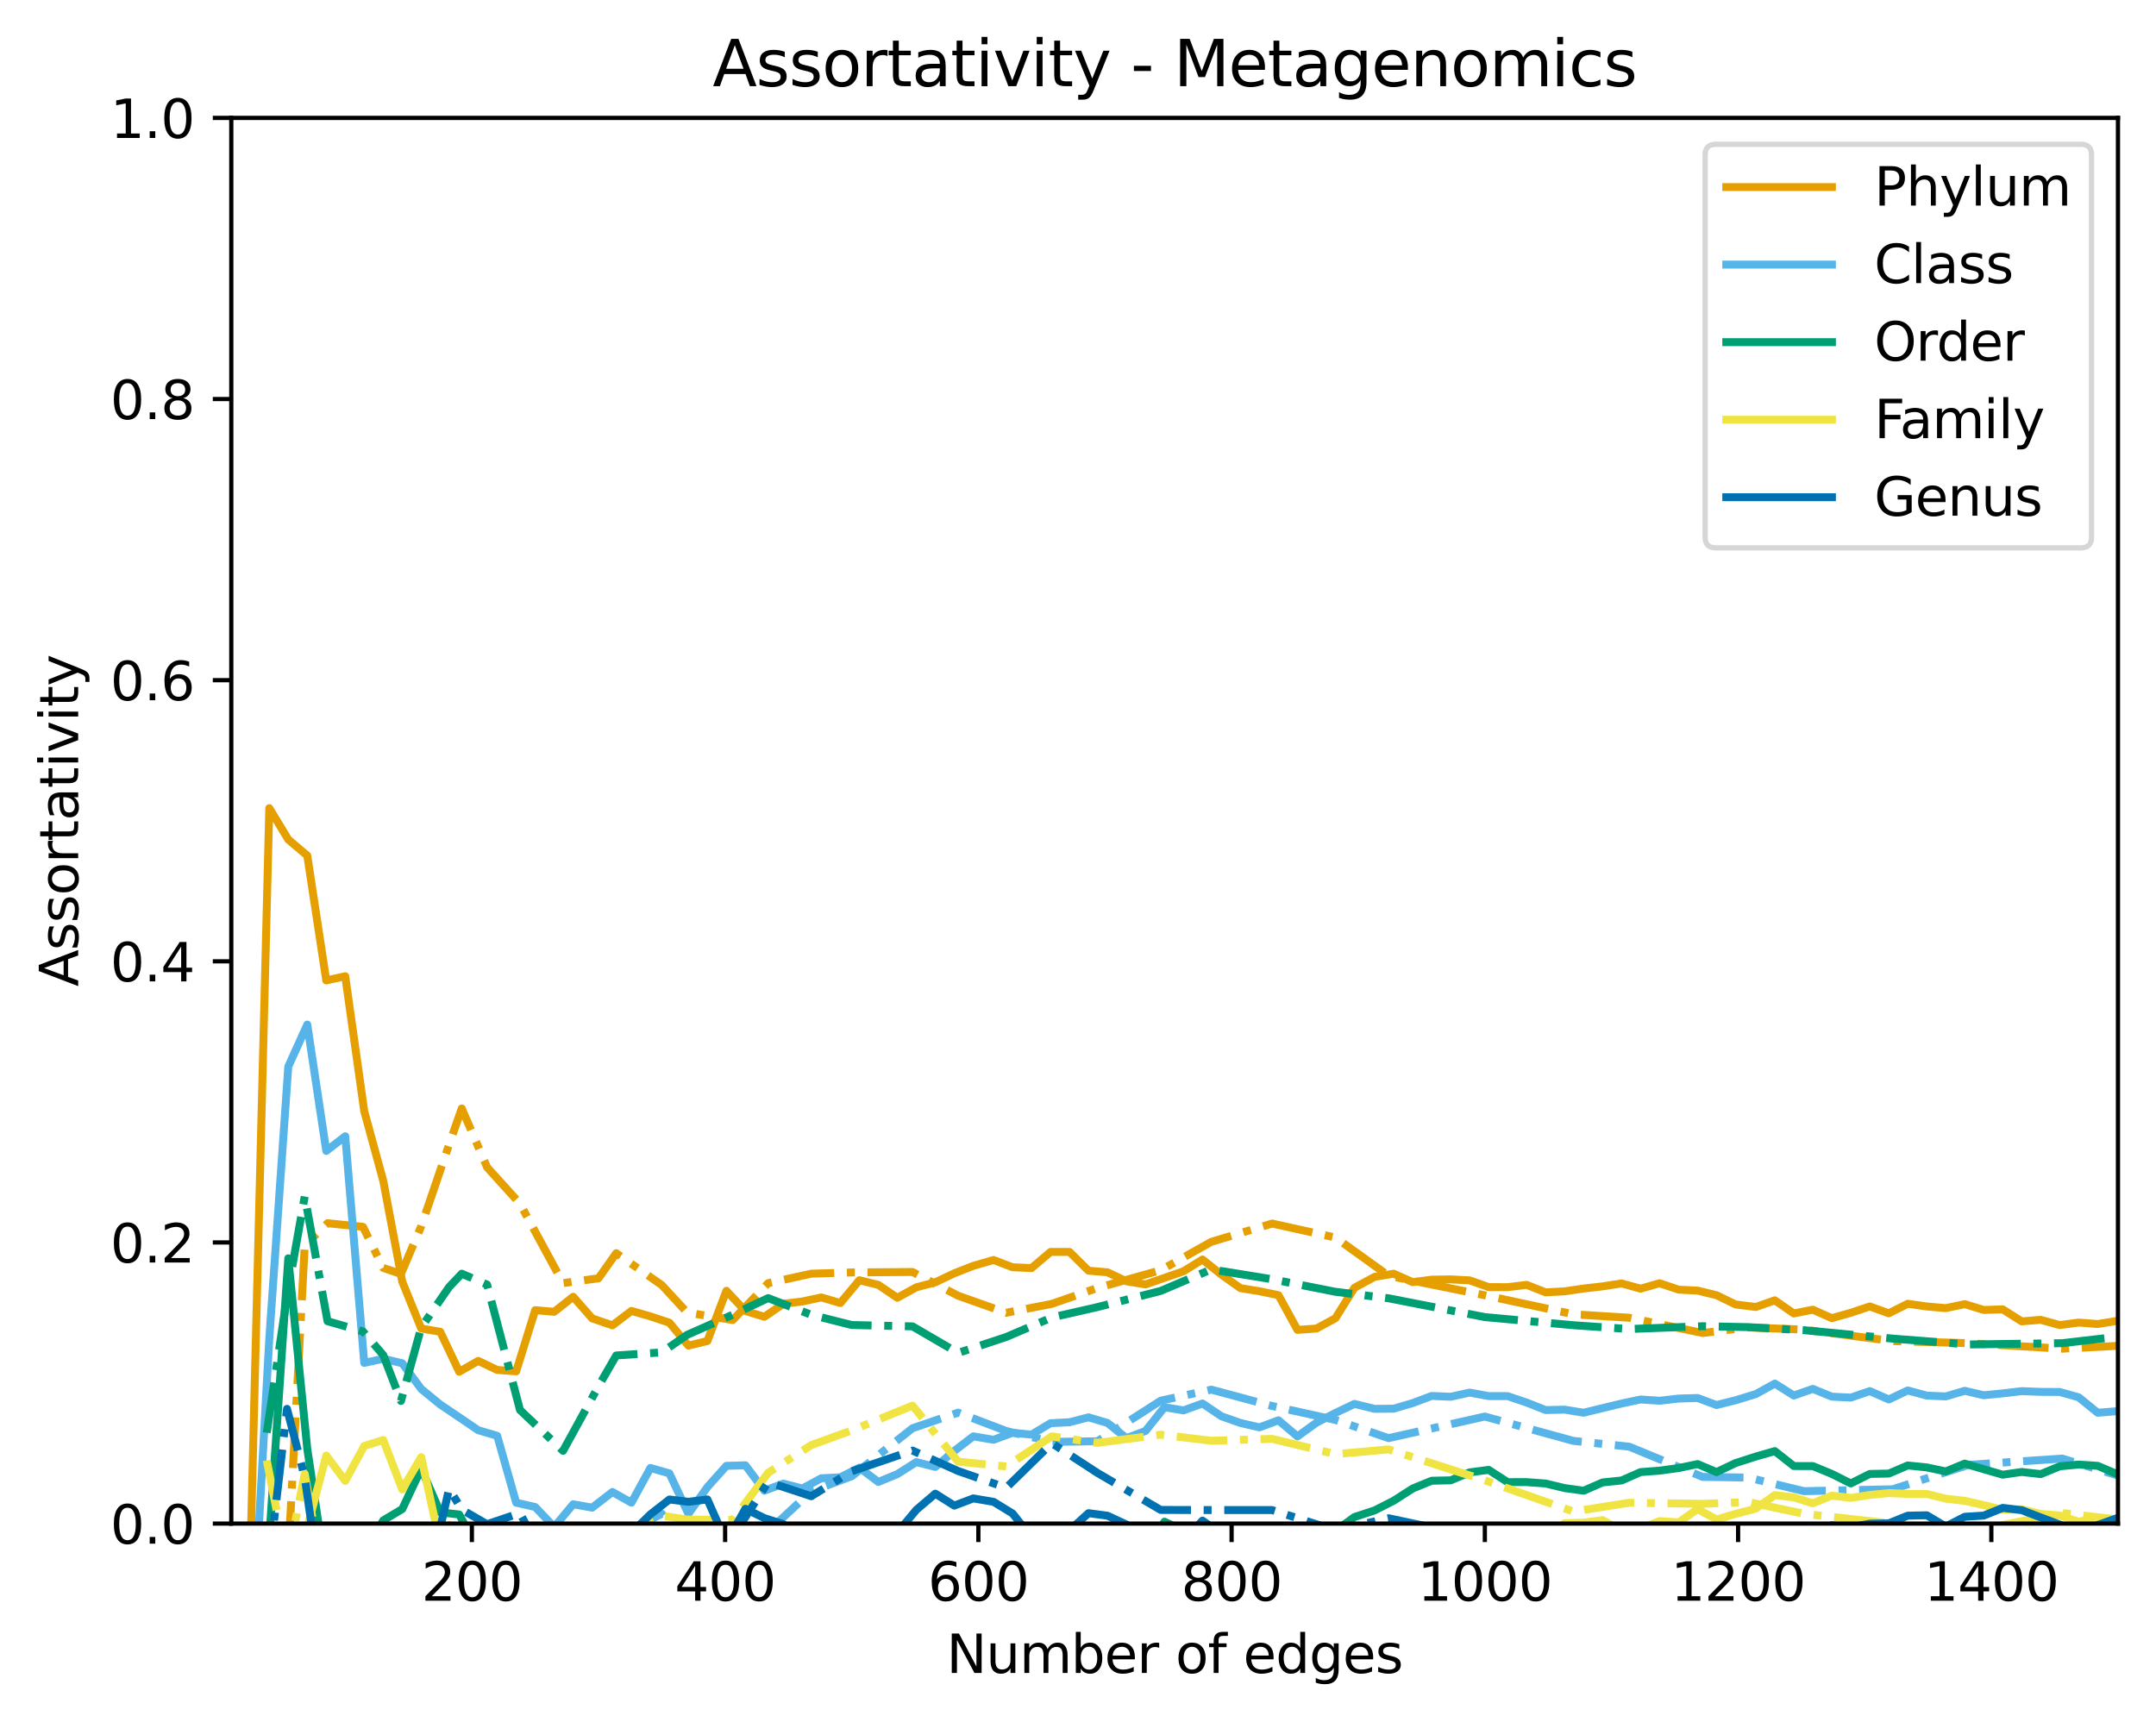 <?xml version="1.0" encoding="utf-8" standalone="no"?>
<!DOCTYPE svg PUBLIC "-//W3C//DTD SVG 1.1//EN"
  "http://www.w3.org/Graphics/SVG/1.1/DTD/svg11.dtd">
<svg xmlns:xlink="http://www.w3.org/1999/xlink" width="408.101pt" height="325.986pt" viewBox="0 0 408.101 325.986" xmlns="http://www.w3.org/2000/svg" version="1.1">
 <defs>
  <style type="text/css">*{stroke-linejoin: round; stroke-linecap: butt}</style>
 </defs>
 <g id="figure_1">
  <g id="patch_1">
   <path d="M 0 325.986 
L 408.101 325.986 
L 408.101 0 
L 0 0 
z
" style="fill: #ffffff"/>
  </g>
  <g id="axes_1">
   <g id="patch_2">
    <path d="M 43.781 288.43 
L 400.901 288.43 
L 400.901 22.318 
L 43.781 22.318 
z
" style="fill: #ffffff"/>
   </g>
   <g id="matplotlib.axis_1">
    <g id="xtick_1">
     <g id="line2d_1">
      <defs>
       <path id="m5ec2d703c2" d="M 0 0 
L 0 3.5 
" style="stroke: #000000; stroke-width: 0.8"/>
      </defs>
      <g>
       <use xlink:href="#m5ec2d703c2" x="89.32" y="288.43" style="stroke: #000000; stroke-width: 0.8"/>
      </g>
     </g>
     <g id="text_1">
      <!-- 200 -->
      <g transform="translate(79.776 303.029) scale(0.1 -0.1)">
       <defs>
        <path id="DejaVuSans-32" d="M 1228 531 
L 3431 531 
L 3431 0 
L 469 0 
L 469 531 
Q 828 903 1448 1529 
Q 2069 2156 2228 2338 
Q 2531 2678 2651 2914 
Q 2772 3150 2772 3378 
Q 2772 3750 2511 3984 
Q 2250 4219 1831 4219 
Q 1534 4219 1204 4116 
Q 875 4013 500 3803 
L 500 4441 
Q 881 4594 1212 4672 
Q 1544 4750 1819 4750 
Q 2544 4750 2975 4387 
Q 3406 4025 3406 3419 
Q 3406 3131 3298 2873 
Q 3191 2616 2906 2266 
Q 2828 2175 2409 1742 
Q 1991 1309 1228 531 
z
" transform="scale(0.016)"/>
        <path id="DejaVuSans-30" d="M 2034 4250 
Q 1547 4250 1301 3770 
Q 1056 3291 1056 2328 
Q 1056 1369 1301 889 
Q 1547 409 2034 409 
Q 2525 409 2770 889 
Q 3016 1369 3016 2328 
Q 3016 3291 2770 3770 
Q 2525 4250 2034 4250 
z
M 2034 4750 
Q 2819 4750 3233 4129 
Q 3647 3509 3647 2328 
Q 3647 1150 3233 529 
Q 2819 -91 2034 -91 
Q 1250 -91 836 529 
Q 422 1150 422 2328 
Q 422 3509 836 4129 
Q 1250 4750 2034 4750 
z
" transform="scale(0.016)"/>
       </defs>
       <use xlink:href="#DejaVuSans-32"/>
       <use xlink:href="#DejaVuSans-30" x="63.623"/>
       <use xlink:href="#DejaVuSans-30" x="127.246"/>
      </g>
     </g>
    </g>
    <g id="xtick_2">
     <g id="line2d_2">
      <g>
       <use xlink:href="#m5ec2d703c2" x="137.256" y="288.43" style="stroke: #000000; stroke-width: 0.8"/>
      </g>
     </g>
     <g id="text_2">
      <!-- 400 -->
      <g transform="translate(127.712 303.029) scale(0.1 -0.1)">
       <defs>
        <path id="DejaVuSans-34" d="M 2419 4116 
L 825 1625 
L 2419 1625 
L 2419 4116 
z
M 2253 4666 
L 3047 4666 
L 3047 1625 
L 3713 1625 
L 3713 1100 
L 3047 1100 
L 3047 0 
L 2419 0 
L 2419 1100 
L 313 1100 
L 313 1709 
L 2253 4666 
z
" transform="scale(0.016)"/>
       </defs>
       <use xlink:href="#DejaVuSans-34"/>
       <use xlink:href="#DejaVuSans-30" x="63.623"/>
       <use xlink:href="#DejaVuSans-30" x="127.246"/>
      </g>
     </g>
    </g>
    <g id="xtick_3">
     <g id="line2d_3">
      <g>
       <use xlink:href="#m5ec2d703c2" x="185.191" y="288.43" style="stroke: #000000; stroke-width: 0.8"/>
      </g>
     </g>
     <g id="text_3">
      <!-- 600 -->
      <g transform="translate(175.647 303.029) scale(0.1 -0.1)">
       <defs>
        <path id="DejaVuSans-36" d="M 2113 2584 
Q 1688 2584 1439 2293 
Q 1191 2003 1191 1497 
Q 1191 994 1439 701 
Q 1688 409 2113 409 
Q 2538 409 2786 701 
Q 3034 994 3034 1497 
Q 3034 2003 2786 2293 
Q 2538 2584 2113 2584 
z
M 3366 4563 
L 3366 3988 
Q 3128 4100 2886 4159 
Q 2644 4219 2406 4219 
Q 1781 4219 1451 3797 
Q 1122 3375 1075 2522 
Q 1259 2794 1537 2939 
Q 1816 3084 2150 3084 
Q 2853 3084 3261 2657 
Q 3669 2231 3669 1497 
Q 3669 778 3244 343 
Q 2819 -91 2113 -91 
Q 1303 -91 875 529 
Q 447 1150 447 2328 
Q 447 3434 972 4092 
Q 1497 4750 2381 4750 
Q 2619 4750 2861 4703 
Q 3103 4656 3366 4563 
z
" transform="scale(0.016)"/>
       </defs>
       <use xlink:href="#DejaVuSans-36"/>
       <use xlink:href="#DejaVuSans-30" x="63.623"/>
       <use xlink:href="#DejaVuSans-30" x="127.246"/>
      </g>
     </g>
    </g>
    <g id="xtick_4">
     <g id="line2d_4">
      <g>
       <use xlink:href="#m5ec2d703c2" x="233.127" y="288.43" style="stroke: #000000; stroke-width: 0.8"/>
      </g>
     </g>
     <g id="text_4">
      <!-- 800 -->
      <g transform="translate(223.583 303.029) scale(0.1 -0.1)">
       <defs>
        <path id="DejaVuSans-38" d="M 2034 2216 
Q 1584 2216 1326 1975 
Q 1069 1734 1069 1313 
Q 1069 891 1326 650 
Q 1584 409 2034 409 
Q 2484 409 2743 651 
Q 3003 894 3003 1313 
Q 3003 1734 2745 1975 
Q 2488 2216 2034 2216 
z
M 1403 2484 
Q 997 2584 770 2862 
Q 544 3141 544 3541 
Q 544 4100 942 4425 
Q 1341 4750 2034 4750 
Q 2731 4750 3128 4425 
Q 3525 4100 3525 3541 
Q 3525 3141 3298 2862 
Q 3072 2584 2669 2484 
Q 3125 2378 3379 2068 
Q 3634 1759 3634 1313 
Q 3634 634 3220 271 
Q 2806 -91 2034 -91 
Q 1263 -91 848 271 
Q 434 634 434 1313 
Q 434 1759 690 2068 
Q 947 2378 1403 2484 
z
M 1172 3481 
Q 1172 3119 1398 2916 
Q 1625 2713 2034 2713 
Q 2441 2713 2670 2916 
Q 2900 3119 2900 3481 
Q 2900 3844 2670 4047 
Q 2441 4250 2034 4250 
Q 1625 4250 1398 4047 
Q 1172 3844 1172 3481 
z
" transform="scale(0.016)"/>
       </defs>
       <use xlink:href="#DejaVuSans-38"/>
       <use xlink:href="#DejaVuSans-30" x="63.623"/>
       <use xlink:href="#DejaVuSans-30" x="127.246"/>
      </g>
     </g>
    </g>
    <g id="xtick_5">
     <g id="line2d_5">
      <g>
       <use xlink:href="#m5ec2d703c2" x="281.062" y="288.43" style="stroke: #000000; stroke-width: 0.8"/>
      </g>
     </g>
     <g id="text_5">
      <!-- 1000 -->
      <g transform="translate(268.337 303.029) scale(0.1 -0.1)">
       <defs>
        <path id="DejaVuSans-31" d="M 794 531 
L 1825 531 
L 1825 4091 
L 703 3866 
L 703 4441 
L 1819 4666 
L 2450 4666 
L 2450 531 
L 3481 531 
L 3481 0 
L 794 0 
L 794 531 
z
" transform="scale(0.016)"/>
       </defs>
       <use xlink:href="#DejaVuSans-31"/>
       <use xlink:href="#DejaVuSans-30" x="63.623"/>
       <use xlink:href="#DejaVuSans-30" x="127.246"/>
       <use xlink:href="#DejaVuSans-30" x="190.869"/>
      </g>
     </g>
    </g>
    <g id="xtick_6">
     <g id="line2d_6">
      <g>
       <use xlink:href="#m5ec2d703c2" x="328.998" y="288.43" style="stroke: #000000; stroke-width: 0.8"/>
      </g>
     </g>
     <g id="text_6">
      <!-- 1200 -->
      <g transform="translate(316.273 303.029) scale(0.1 -0.1)">
       <use xlink:href="#DejaVuSans-31"/>
       <use xlink:href="#DejaVuSans-32" x="63.623"/>
       <use xlink:href="#DejaVuSans-30" x="127.246"/>
       <use xlink:href="#DejaVuSans-30" x="190.869"/>
      </g>
     </g>
    </g>
    <g id="xtick_7">
     <g id="line2d_7">
      <g>
       <use xlink:href="#m5ec2d703c2" x="376.933" y="288.43" style="stroke: #000000; stroke-width: 0.8"/>
      </g>
     </g>
     <g id="text_7">
      <!-- 1400 -->
      <g transform="translate(364.208 303.029) scale(0.1 -0.1)">
       <use xlink:href="#DejaVuSans-31"/>
       <use xlink:href="#DejaVuSans-34" x="63.623"/>
       <use xlink:href="#DejaVuSans-30" x="127.246"/>
       <use xlink:href="#DejaVuSans-30" x="190.869"/>
      </g>
     </g>
    </g>
    <g id="text_8">
     <!-- Number of edges -->
     <g transform="translate(179.151 316.707) scale(0.1 -0.1)">
      <defs>
       <path id="DejaVuSans-4e" d="M 628 4666 
L 1478 4666 
L 3547 763 
L 3547 4666 
L 4159 4666 
L 4159 0 
L 3309 0 
L 1241 3903 
L 1241 0 
L 628 0 
L 628 4666 
z
" transform="scale(0.016)"/>
       <path id="DejaVuSans-75" d="M 544 1381 
L 544 3500 
L 1119 3500 
L 1119 1403 
Q 1119 906 1312 657 
Q 1506 409 1894 409 
Q 2359 409 2629 706 
Q 2900 1003 2900 1516 
L 2900 3500 
L 3475 3500 
L 3475 0 
L 2900 0 
L 2900 538 
Q 2691 219 2414 64 
Q 2138 -91 1772 -91 
Q 1169 -91 856 284 
Q 544 659 544 1381 
z
M 1991 3584 
L 1991 3584 
z
" transform="scale(0.016)"/>
       <path id="DejaVuSans-6d" d="M 3328 2828 
Q 3544 3216 3844 3400 
Q 4144 3584 4550 3584 
Q 5097 3584 5394 3201 
Q 5691 2819 5691 2113 
L 5691 0 
L 5113 0 
L 5113 2094 
Q 5113 2597 4934 2840 
Q 4756 3084 4391 3084 
Q 3944 3084 3684 2787 
Q 3425 2491 3425 1978 
L 3425 0 
L 2847 0 
L 2847 2094 
Q 2847 2600 2669 2842 
Q 2491 3084 2119 3084 
Q 1678 3084 1418 2786 
Q 1159 2488 1159 1978 
L 1159 0 
L 581 0 
L 581 3500 
L 1159 3500 
L 1159 2956 
Q 1356 3278 1631 3431 
Q 1906 3584 2284 3584 
Q 2666 3584 2933 3390 
Q 3200 3197 3328 2828 
z
" transform="scale(0.016)"/>
       <path id="DejaVuSans-62" d="M 3116 1747 
Q 3116 2381 2855 2742 
Q 2594 3103 2138 3103 
Q 1681 3103 1420 2742 
Q 1159 2381 1159 1747 
Q 1159 1113 1420 752 
Q 1681 391 2138 391 
Q 2594 391 2855 752 
Q 3116 1113 3116 1747 
z
M 1159 2969 
Q 1341 3281 1617 3432 
Q 1894 3584 2278 3584 
Q 2916 3584 3314 3078 
Q 3713 2572 3713 1747 
Q 3713 922 3314 415 
Q 2916 -91 2278 -91 
Q 1894 -91 1617 61 
Q 1341 213 1159 525 
L 1159 0 
L 581 0 
L 581 4863 
L 1159 4863 
L 1159 2969 
z
" transform="scale(0.016)"/>
       <path id="DejaVuSans-65" d="M 3597 1894 
L 3597 1613 
L 953 1613 
Q 991 1019 1311 708 
Q 1631 397 2203 397 
Q 2534 397 2845 478 
Q 3156 559 3463 722 
L 3463 178 
Q 3153 47 2828 -22 
Q 2503 -91 2169 -91 
Q 1331 -91 842 396 
Q 353 884 353 1716 
Q 353 2575 817 3079 
Q 1281 3584 2069 3584 
Q 2775 3584 3186 3129 
Q 3597 2675 3597 1894 
z
M 3022 2063 
Q 3016 2534 2758 2815 
Q 2500 3097 2075 3097 
Q 1594 3097 1305 2825 
Q 1016 2553 972 2059 
L 3022 2063 
z
" transform="scale(0.016)"/>
       <path id="DejaVuSans-72" d="M 2631 2963 
Q 2534 3019 2420 3045 
Q 2306 3072 2169 3072 
Q 1681 3072 1420 2755 
Q 1159 2438 1159 1844 
L 1159 0 
L 581 0 
L 581 3500 
L 1159 3500 
L 1159 2956 
Q 1341 3275 1631 3429 
Q 1922 3584 2338 3584 
Q 2397 3584 2469 3576 
Q 2541 3569 2628 3553 
L 2631 2963 
z
" transform="scale(0.016)"/>
       <path id="DejaVuSans-20" transform="scale(0.016)"/>
       <path id="DejaVuSans-6f" d="M 1959 3097 
Q 1497 3097 1228 2736 
Q 959 2375 959 1747 
Q 959 1119 1226 758 
Q 1494 397 1959 397 
Q 2419 397 2687 759 
Q 2956 1122 2956 1747 
Q 2956 2369 2687 2733 
Q 2419 3097 1959 3097 
z
M 1959 3584 
Q 2709 3584 3137 3096 
Q 3566 2609 3566 1747 
Q 3566 888 3137 398 
Q 2709 -91 1959 -91 
Q 1206 -91 779 398 
Q 353 888 353 1747 
Q 353 2609 779 3096 
Q 1206 3584 1959 3584 
z
" transform="scale(0.016)"/>
       <path id="DejaVuSans-66" d="M 2375 4863 
L 2375 4384 
L 1825 4384 
Q 1516 4384 1395 4259 
Q 1275 4134 1275 3809 
L 1275 3500 
L 2222 3500 
L 2222 3053 
L 1275 3053 
L 1275 0 
L 697 0 
L 697 3053 
L 147 3053 
L 147 3500 
L 697 3500 
L 697 3744 
Q 697 4328 969 4595 
Q 1241 4863 1831 4863 
L 2375 4863 
z
" transform="scale(0.016)"/>
       <path id="DejaVuSans-64" d="M 2906 2969 
L 2906 4863 
L 3481 4863 
L 3481 0 
L 2906 0 
L 2906 525 
Q 2725 213 2448 61 
Q 2172 -91 1784 -91 
Q 1150 -91 751 415 
Q 353 922 353 1747 
Q 353 2572 751 3078 
Q 1150 3584 1784 3584 
Q 2172 3584 2448 3432 
Q 2725 3281 2906 2969 
z
M 947 1747 
Q 947 1113 1208 752 
Q 1469 391 1925 391 
Q 2381 391 2643 752 
Q 2906 1113 2906 1747 
Q 2906 2381 2643 2742 
Q 2381 3103 1925 3103 
Q 1469 3103 1208 2742 
Q 947 2381 947 1747 
z
" transform="scale(0.016)"/>
       <path id="DejaVuSans-67" d="M 2906 1791 
Q 2906 2416 2648 2759 
Q 2391 3103 1925 3103 
Q 1463 3103 1205 2759 
Q 947 2416 947 1791 
Q 947 1169 1205 825 
Q 1463 481 1925 481 
Q 2391 481 2648 825 
Q 2906 1169 2906 1791 
z
M 3481 434 
Q 3481 -459 3084 -895 
Q 2688 -1331 1869 -1331 
Q 1566 -1331 1297 -1286 
Q 1028 -1241 775 -1147 
L 775 -588 
Q 1028 -725 1275 -790 
Q 1522 -856 1778 -856 
Q 2344 -856 2625 -561 
Q 2906 -266 2906 331 
L 2906 616 
Q 2728 306 2450 153 
Q 2172 0 1784 0 
Q 1141 0 747 490 
Q 353 981 353 1791 
Q 353 2603 747 3093 
Q 1141 3584 1784 3584 
Q 2172 3584 2450 3431 
Q 2728 3278 2906 2969 
L 2906 3500 
L 3481 3500 
L 3481 434 
z
" transform="scale(0.016)"/>
       <path id="DejaVuSans-73" d="M 2834 3397 
L 2834 2853 
Q 2591 2978 2328 3040 
Q 2066 3103 1784 3103 
Q 1356 3103 1142 2972 
Q 928 2841 928 2578 
Q 928 2378 1081 2264 
Q 1234 2150 1697 2047 
L 1894 2003 
Q 2506 1872 2764 1633 
Q 3022 1394 3022 966 
Q 3022 478 2636 193 
Q 2250 -91 1575 -91 
Q 1294 -91 989 -36 
Q 684 19 347 128 
L 347 722 
Q 666 556 975 473 
Q 1284 391 1588 391 
Q 1994 391 2212 530 
Q 2431 669 2431 922 
Q 2431 1156 2273 1281 
Q 2116 1406 1581 1522 
L 1381 1569 
Q 847 1681 609 1914 
Q 372 2147 372 2553 
Q 372 3047 722 3315 
Q 1072 3584 1716 3584 
Q 2034 3584 2315 3537 
Q 2597 3491 2834 3397 
z
" transform="scale(0.016)"/>
      </defs>
      <use xlink:href="#DejaVuSans-4e"/>
      <use xlink:href="#DejaVuSans-75" x="74.805"/>
      <use xlink:href="#DejaVuSans-6d" x="138.184"/>
      <use xlink:href="#DejaVuSans-62" x="235.596"/>
      <use xlink:href="#DejaVuSans-65" x="299.072"/>
      <use xlink:href="#DejaVuSans-72" x="360.596"/>
      <use xlink:href="#DejaVuSans-20" x="401.709"/>
      <use xlink:href="#DejaVuSans-6f" x="433.496"/>
      <use xlink:href="#DejaVuSans-66" x="494.678"/>
      <use xlink:href="#DejaVuSans-20" x="529.883"/>
      <use xlink:href="#DejaVuSans-65" x="561.67"/>
      <use xlink:href="#DejaVuSans-64" x="623.193"/>
      <use xlink:href="#DejaVuSans-67" x="686.67"/>
      <use xlink:href="#DejaVuSans-65" x="750.146"/>
      <use xlink:href="#DejaVuSans-73" x="811.67"/>
     </g>
    </g>
   </g>
   <g id="matplotlib.axis_2">
    <g id="ytick_1">
     <g id="line2d_8">
      <defs>
       <path id="m542928f36e" d="M 0 0 
L -3.5 0 
" style="stroke: #000000; stroke-width: 0.8"/>
      </defs>
      <g>
       <use xlink:href="#m542928f36e" x="43.781" y="288.43" style="stroke: #000000; stroke-width: 0.8"/>
      </g>
     </g>
     <g id="text_9">
      <!-- 0.0 -->
      <g transform="translate(20.878 292.229) scale(0.1 -0.1)">
       <defs>
        <path id="DejaVuSans-2e" d="M 684 794 
L 1344 794 
L 1344 0 
L 684 0 
L 684 794 
z
" transform="scale(0.016)"/>
       </defs>
       <use xlink:href="#DejaVuSans-30"/>
       <use xlink:href="#DejaVuSans-2e" x="63.623"/>
       <use xlink:href="#DejaVuSans-30" x="95.41"/>
      </g>
     </g>
    </g>
    <g id="ytick_2">
     <g id="line2d_9">
      <g>
       <use xlink:href="#m542928f36e" x="43.781" y="235.208" style="stroke: #000000; stroke-width: 0.8"/>
      </g>
     </g>
     <g id="text_10">
      <!-- 0.2 -->
      <g transform="translate(20.878 239.007) scale(0.1 -0.1)">
       <use xlink:href="#DejaVuSans-30"/>
       <use xlink:href="#DejaVuSans-2e" x="63.623"/>
       <use xlink:href="#DejaVuSans-32" x="95.41"/>
      </g>
     </g>
    </g>
    <g id="ytick_3">
     <g id="line2d_10">
      <g>
       <use xlink:href="#m542928f36e" x="43.781" y="181.985" style="stroke: #000000; stroke-width: 0.8"/>
      </g>
     </g>
     <g id="text_11">
      <!-- 0.4 -->
      <g transform="translate(20.878 185.785) scale(0.1 -0.1)">
       <use xlink:href="#DejaVuSans-30"/>
       <use xlink:href="#DejaVuSans-2e" x="63.623"/>
       <use xlink:href="#DejaVuSans-34" x="95.41"/>
      </g>
     </g>
    </g>
    <g id="ytick_4">
     <g id="line2d_11">
      <g>
       <use xlink:href="#m542928f36e" x="43.781" y="128.763" style="stroke: #000000; stroke-width: 0.8"/>
      </g>
     </g>
     <g id="text_12">
      <!-- 0.6 -->
      <g transform="translate(20.878 132.562) scale(0.1 -0.1)">
       <use xlink:href="#DejaVuSans-30"/>
       <use xlink:href="#DejaVuSans-2e" x="63.623"/>
       <use xlink:href="#DejaVuSans-36" x="95.41"/>
      </g>
     </g>
    </g>
    <g id="ytick_5">
     <g id="line2d_12">
      <g>
       <use xlink:href="#m542928f36e" x="43.781" y="75.541" style="stroke: #000000; stroke-width: 0.8"/>
      </g>
     </g>
     <g id="text_13">
      <!-- 0.8 -->
      <g transform="translate(20.878 79.34) scale(0.1 -0.1)">
       <use xlink:href="#DejaVuSans-30"/>
       <use xlink:href="#DejaVuSans-2e" x="63.623"/>
       <use xlink:href="#DejaVuSans-38" x="95.41"/>
      </g>
     </g>
    </g>
    <g id="ytick_6">
     <g id="line2d_13">
      <g>
       <use xlink:href="#m542928f36e" x="43.781" y="22.318" style="stroke: #000000; stroke-width: 0.8"/>
      </g>
     </g>
     <g id="text_14">
      <!-- 1.0 -->
      <g transform="translate(20.878 26.117) scale(0.1 -0.1)">
       <use xlink:href="#DejaVuSans-31"/>
       <use xlink:href="#DejaVuSans-2e" x="63.623"/>
       <use xlink:href="#DejaVuSans-30" x="95.41"/>
      </g>
     </g>
    </g>
    <g id="text_15">
     <!-- Assortativity -->
     <g transform="translate(14.798 186.76) rotate(-90) scale(0.1 -0.1)">
      <defs>
       <path id="DejaVuSans-41" d="M 2188 4044 
L 1331 1722 
L 3047 1722 
L 2188 4044 
z
M 1831 4666 
L 2547 4666 
L 4325 0 
L 3669 0 
L 3244 1197 
L 1141 1197 
L 716 0 
L 50 0 
L 1831 4666 
z
" transform="scale(0.016)"/>
       <path id="DejaVuSans-74" d="M 1172 4494 
L 1172 3500 
L 2356 3500 
L 2356 3053 
L 1172 3053 
L 1172 1153 
Q 1172 725 1289 603 
Q 1406 481 1766 481 
L 2356 481 
L 2356 0 
L 1766 0 
Q 1100 0 847 248 
Q 594 497 594 1153 
L 594 3053 
L 172 3053 
L 172 3500 
L 594 3500 
L 594 4494 
L 1172 4494 
z
" transform="scale(0.016)"/>
       <path id="DejaVuSans-61" d="M 2194 1759 
Q 1497 1759 1228 1600 
Q 959 1441 959 1056 
Q 959 750 1161 570 
Q 1363 391 1709 391 
Q 2188 391 2477 730 
Q 2766 1069 2766 1631 
L 2766 1759 
L 2194 1759 
z
M 3341 1997 
L 3341 0 
L 2766 0 
L 2766 531 
Q 2569 213 2275 61 
Q 1981 -91 1556 -91 
Q 1019 -91 701 211 
Q 384 513 384 1019 
Q 384 1609 779 1909 
Q 1175 2209 1959 2209 
L 2766 2209 
L 2766 2266 
Q 2766 2663 2505 2880 
Q 2244 3097 1772 3097 
Q 1472 3097 1187 3025 
Q 903 2953 641 2809 
L 641 3341 
Q 956 3463 1253 3523 
Q 1550 3584 1831 3584 
Q 2591 3584 2966 3190 
Q 3341 2797 3341 1997 
z
" transform="scale(0.016)"/>
       <path id="DejaVuSans-69" d="M 603 3500 
L 1178 3500 
L 1178 0 
L 603 0 
L 603 3500 
z
M 603 4863 
L 1178 4863 
L 1178 4134 
L 603 4134 
L 603 4863 
z
" transform="scale(0.016)"/>
       <path id="DejaVuSans-76" d="M 191 3500 
L 800 3500 
L 1894 563 
L 2988 3500 
L 3597 3500 
L 2284 0 
L 1503 0 
L 191 3500 
z
" transform="scale(0.016)"/>
       <path id="DejaVuSans-79" d="M 2059 -325 
Q 1816 -950 1584 -1140 
Q 1353 -1331 966 -1331 
L 506 -1331 
L 506 -850 
L 844 -850 
Q 1081 -850 1212 -737 
Q 1344 -625 1503 -206 
L 1606 56 
L 191 3500 
L 800 3500 
L 1894 763 
L 2988 3500 
L 3597 3500 
L 2059 -325 
z
" transform="scale(0.016)"/>
      </defs>
      <use xlink:href="#DejaVuSans-41"/>
      <use xlink:href="#DejaVuSans-73" x="68.408"/>
      <use xlink:href="#DejaVuSans-73" x="120.508"/>
      <use xlink:href="#DejaVuSans-6f" x="172.607"/>
      <use xlink:href="#DejaVuSans-72" x="233.789"/>
      <use xlink:href="#DejaVuSans-74" x="274.902"/>
      <use xlink:href="#DejaVuSans-61" x="314.111"/>
      <use xlink:href="#DejaVuSans-74" x="375.391"/>
      <use xlink:href="#DejaVuSans-69" x="414.6"/>
      <use xlink:href="#DejaVuSans-76" x="442.383"/>
      <use xlink:href="#DejaVuSans-69" x="501.562"/>
      <use xlink:href="#DejaVuSans-74" x="529.346"/>
      <use xlink:href="#DejaVuSans-79" x="568.555"/>
     </g>
    </g>
   </g>
   <g id="line2d_14">
    <path d="M 43.781 292.736 
L 47.376 295.122 
L 50.972 152.992 
L 54.567 158.929 
L 58.162 161.974 
L 61.757 185.603 
L 65.352 184.812 
L 68.947 210.359 
L 72.543 223.539 
L 76.138 242.622 
L 79.733 251.499 
L 83.328 252.115 
L 86.923 259.69 
L 90.518 257.631 
L 94.114 259.345 
L 97.709 259.605 
L 101.304 248.027 
L 104.899 248.336 
L 108.494 245.49 
L 112.089 249.584 
L 115.924 250.902 
L 119.519 248.167 
L 123.115 249.202 
L 126.71 250.399 
L 130.305 254.735 
L 133.9 253.866 
L 137.495 244.361 
L 141.09 248.184 
L 144.686 249.282 
L 148.281 246.823 
L 151.876 246.384 
L 155.471 245.615 
L 159.066 246.677 
L 162.661 242.356 
L 166.257 243.24 
L 169.852 245.677 
L 173.447 243.7 
L 177.042 242.751 
L 180.637 241.049 
L 184.232 239.64 
L 188.067 238.528 
L 191.662 239.902 
L 195.258 240.058 
L 198.853 236.999 
L 202.448 237.004 
L 206.043 240.553 
L 209.638 240.857 
L 213.233 242.564 
L 216.829 243.153 
L 220.424 241.912 
L 224.019 240.665 
L 227.614 238.438 
L 231.209 241.313 
L 234.804 243.858 
L 238.4 244.444 
L 241.995 245.188 
L 245.59 251.758 
L 249.185 251.508 
L 252.78 249.553 
L 256.376 243.787 
L 260.21 241.714 
L 263.806 241.126 
L 267.401 242.726 
L 270.996 242.256 
L 274.591 242.198 
L 278.186 242.386 
L 281.781 243.657 
L 285.377 243.674 
L 288.972 243.234 
L 292.567 244.651 
L 296.162 244.463 
L 299.757 243.933 
L 303.352 243.52 
L 306.948 242.967 
L 310.543 243.957 
L 314.138 242.927 
L 317.733 244.141 
L 321.328 244.321 
L 324.923 245.198 
L 328.519 246.944 
L 332.353 247.427 
L 335.949 246.162 
L 339.544 248.652 
L 343.139 247.939 
L 346.734 249.538 
L 350.329 248.523 
L 353.924 247.322 
L 357.52 248.621 
L 361.115 246.816 
L 364.71 247.329 
L 368.305 247.644 
L 371.9 246.888 
L 375.495 247.986 
L 379.091 247.874 
L 382.686 250.151 
L 386.281 249.855 
L 389.876 250.852 
L 393.471 250.372 
L 397.066 250.652 
L 400.901 250.027 
" clip-path="url(#pe1745e0ebf)" style="fill: none; stroke: #e69f00; stroke-width: 1.5; stroke-linecap: square"/>
   </g>
   <g id="line2d_15">
    <path d="M 50.492 308.972 
L 54.327 299.007 
L 57.683 235.786 
L 61.997 231.564 
L 68.708 232.252 
L 72.543 240.032 
L 75.898 241.167 
L 79.733 232.138 
L 85.006 216.667 
L 87.403 209.847 
L 92.196 220.974 
L 98.428 227.864 
L 106.577 242.905 
L 113.288 241.994 
L 116.643 237.243 
L 125.272 243.281 
L 130.065 248.477 
L 138.694 249.896 
L 145.405 242.912 
L 153.554 241.123 
L 161.223 240.886 
L 172.728 240.798 
L 181.356 245.292 
L 190.464 248.52 
L 199.092 246.835 
L 207.721 243.831 
L 219.705 240.467 
L 229.292 235.089 
L 240.796 231.629 
L 252.78 234.277 
L 262.847 241.52 
L 281.062 245.211 
L 297.84 248.811 
L 308.386 249.461 
L 322.287 252.349 
L 330.915 251.298 
L 341.461 251.706 
L 358.239 253.883 
L 372.619 254.281 
L 390.355 255.318 
L 406.654 254.486 
L 409.101 254.473 
" clip-path="url(#pe1745e0ebf)" style="fill: none; stroke-dasharray: 9.6,2.4,1.5,2.4; stroke-dashoffset: 0; stroke: #e69f00; stroke-width: 1.5"/>
   </g>
   <g id="line2d_16">
    <path d="M 43.781 288.938 
L 47.376 318.256 
L 50.972 253.401 
L 54.567 201.921 
L 58.162 193.961 
L 61.757 217.878 
L 65.352 215.107 
L 68.947 258.009 
L 72.543 257.227 
L 76.138 258.074 
L 79.733 262.945 
L 83.328 265.884 
L 86.923 268.305 
L 90.518 270.75 
L 94.114 271.817 
L 97.709 284.476 
L 101.304 285.291 
L 104.899 289.067 
L 108.494 284.771 
L 112.089 285.412 
L 115.924 282.448 
L 119.519 284.47 
L 123.115 277.896 
L 126.71 278.927 
L 130.305 286.586 
L 133.9 281.519 
L 137.495 277.498 
L 141.09 277.394 
L 144.686 282.198 
L 148.281 280.865 
L 151.876 281.788 
L 155.471 279.846 
L 159.066 279.664 
L 162.661 277.835 
L 166.257 280.547 
L 169.852 279.061 
L 173.447 276.789 
L 177.042 277.708 
L 180.637 274.67 
L 184.232 271.915 
L 188.067 272.563 
L 191.662 271.237 
L 195.258 271.588 
L 198.853 269.427 
L 202.448 269.246 
L 206.043 268.313 
L 209.638 269.378 
L 213.233 272.254 
L 216.829 270.891 
L 220.424 266.396 
L 224.019 267.002 
L 227.614 265.695 
L 231.209 268.118 
L 234.804 269.381 
L 238.4 270.214 
L 241.995 268.88 
L 245.59 271.926 
L 249.185 269.332 
L 252.78 267.49 
L 256.376 265.776 
L 260.21 266.71 
L 263.806 266.675 
L 267.401 265.615 
L 270.996 264.264 
L 274.591 264.421 
L 278.186 263.626 
L 281.781 264.293 
L 285.377 264.302 
L 288.972 265.516 
L 292.567 266.937 
L 296.162 266.863 
L 299.757 267.442 
L 303.352 266.568 
L 306.948 265.701 
L 310.543 264.936 
L 314.138 265.176 
L 317.733 264.763 
L 321.328 264.655 
L 324.923 265.988 
L 328.519 265.084 
L 332.353 263.912 
L 335.949 261.925 
L 339.544 264.186 
L 343.139 262.929 
L 346.734 264.398 
L 350.329 264.582 
L 353.924 263.346 
L 357.52 264.931 
L 361.115 263.222 
L 364.71 264.202 
L 368.305 264.356 
L 371.9 263.294 
L 375.495 264.134 
L 379.091 263.781 
L 382.686 263.356 
L 386.281 263.495 
L 389.876 263.516 
L 393.471 264.521 
L 397.066 267.448 
L 400.901 267.141 
" clip-path="url(#pe1745e0ebf)" style="fill: none; stroke: #56b4e9; stroke-width: 1.5; stroke-linecap: square"/>
   </g>
   <g id="line2d_17">
    <path d="M 50.492 298.252 
L 54.327 325.483 
L 55.272 326.986 
M 65.319 326.986 
L 68.708 310.204 
L 72.543 313.752 
L 75.898 313.834 
L 79.733 309.778 
L 85.006 300.909 
L 87.403 304.938 
L 92.196 315.858 
L 98.428 314.883 
L 106.577 306.924 
L 113.288 297.523 
L 116.643 290.894 
L 125.272 286.57 
L 130.065 292.759 
L 138.694 293.992 
L 145.405 289.905 
L 153.554 282.314 
L 161.223 279.469 
L 172.728 270.378 
L 181.356 267.429 
L 190.464 270.898 
L 199.092 272.962 
L 207.721 272.844 
L 219.705 265.163 
L 229.292 263.072 
L 240.796 266.168 
L 252.78 268.806 
L 262.847 272.252 
L 281.062 268.162 
L 297.84 272.777 
L 308.386 273.866 
L 322.287 279.592 
L 330.915 279.716 
L 341.461 282.292 
L 358.239 281.933 
L 372.619 277.313 
L 390.355 276.122 
L 406.654 281.089 
L 409.101 280.923 
" clip-path="url(#pe1745e0ebf)" style="fill: none; stroke-dasharray: 9.6,2.4,1.5,2.4; stroke-dashoffset: 0; stroke: #56b4e9; stroke-width: 1.5"/>
   </g>
   <g id="line2d_18">
    <path d="M 43.781 316.513 
L 45.258 326.986 
M 48.439 326.986 
L 50.972 291.186 
L 54.567 238.21 
L 58.162 274.269 
L 61.757 298.273 
L 65.352 304.21 
L 68.947 294.217 
L 72.543 287.826 
L 76.138 285.682 
L 79.733 278.042 
L 83.328 286.306 
L 86.923 286.708 
L 90.518 293.334 
L 94.114 293.927 
L 97.709 308.275 
L 101.304 308.149 
L 104.899 310.351 
L 108.494 301.014 
L 112.089 314.56 
L 115.924 313.589 
L 119.519 315.204 
L 123.115 309.346 
L 126.71 308.542 
L 130.305 306.582 
L 133.9 298.205 
L 137.495 297.817 
L 141.09 301.262 
L 144.686 302.111 
L 148.281 304.283 
L 151.876 305.374 
L 155.471 304.381 
L 159.066 302.765 
L 162.661 307.478 
L 166.257 309.18 
L 169.852 306.001 
L 173.447 299.128 
L 177.042 299.112 
L 180.637 294.238 
L 184.232 291.313 
L 188.067 293.485 
L 191.662 295.086 
L 195.258 296.287 
L 198.853 297.58 
L 202.448 294.97 
L 206.043 292.096 
L 209.638 292.673 
L 213.233 293.033 
L 216.829 293.717 
L 220.424 288.07 
L 224.019 289.763 
L 227.614 290.074 
L 231.209 292.88 
L 234.804 292.454 
L 238.4 294.322 
L 241.995 294.301 
L 245.59 294.312 
L 249.185 294.668 
L 252.78 289.801 
L 256.376 287.187 
L 260.21 285.927 
L 263.806 284.101 
L 267.401 281.791 
L 270.996 280.317 
L 274.591 280.241 
L 278.186 278.735 
L 281.781 278.258 
L 285.377 280.583 
L 288.972 280.58 
L 292.567 280.845 
L 296.162 281.708 
L 299.757 282.208 
L 303.352 280.638 
L 306.948 280.267 
L 310.543 278.68 
L 314.138 278.408 
L 317.733 277.919 
L 321.328 277.163 
L 324.923 278.678 
L 328.519 276.974 
L 332.353 275.738 
L 335.949 274.709 
L 339.544 277.536 
L 343.139 277.539 
L 346.734 279.023 
L 350.329 280.829 
L 353.924 279.032 
L 357.52 278.96 
L 361.115 277.425 
L 364.71 277.795 
L 368.305 278.556 
L 371.9 277.074 
L 375.495 278.136 
L 379.091 279.177 
L 382.686 278.656 
L 386.281 279.066 
L 389.876 277.588 
L 393.471 277.254 
L 397.066 277.496 
L 400.901 279.13 
" clip-path="url(#pe1745e0ebf)" style="fill: none; stroke: #009e73; stroke-width: 1.5; stroke-linecap: square"/>
   </g>
   <g id="line2d_19">
    <path d="M 50.492 271.237 
L 54.327 245.416 
L 57.683 226.457 
L 61.997 250.114 
L 68.708 252.054 
L 72.543 256.528 
L 75.898 265.216 
L 79.733 251.303 
L 85.006 243.652 
L 87.403 241.124 
L 92.196 243.185 
L 98.428 266.926 
L 106.577 274.657 
L 113.288 262.423 
L 116.643 256.603 
L 125.272 256.019 
L 130.065 252.7 
L 138.694 248.887 
L 145.405 245.742 
L 153.554 248.902 
L 161.223 250.839 
L 172.728 251.093 
L 181.356 256.12 
L 190.464 253.106 
L 199.092 249.411 
L 207.721 247.447 
L 219.705 244.383 
L 229.292 240.309 
L 240.796 242.174 
L 252.78 244.551 
L 262.847 245.779 
L 281.062 249.338 
L 297.84 250.881 
L 308.386 251.6 
L 322.287 251.065 
L 330.915 251.237 
L 341.461 251.817 
L 358.239 253.41 
L 372.619 254.519 
L 390.355 254.279 
L 406.654 252.379 
L 409.101 252.427 
" clip-path="url(#pe1745e0ebf)" style="fill: none; stroke-dasharray: 9.6,2.4,1.5,2.4; stroke-dashoffset: 0; stroke: #009e73; stroke-width: 1.5"/>
   </g>
   <g id="line2d_20">
    <path d="M 46.544 326.986 
L 47.376 314.695 
L 48.616 326.986 
M 53.174 326.986 
L 54.567 312.223 
L 58.162 289.152 
L 61.757 275.542 
L 65.352 280.352 
L 68.947 273.738 
L 72.543 272.602 
L 76.138 281.958 
L 79.733 275.848 
L 83.328 292.383 
L 86.923 297.385 
L 90.518 294.701 
L 94.114 300.072 
L 97.709 297.826 
L 101.304 292.434 
L 104.899 299.01 
L 108.494 294.039 
L 112.089 301.609 
L 115.924 305.408 
L 119.519 301.79 
L 123.115 300.73 
L 126.71 298.86 
L 130.305 303.23 
L 133.9 299.718 
L 137.495 302.064 
L 141.09 308.267 
L 144.686 311.061 
L 148.281 307.313 
L 151.876 307.656 
L 155.471 309.983 
L 159.066 310.374 
L 162.661 312.573 
L 166.257 312.08 
L 169.852 308.805 
L 173.447 303.533 
L 177.042 301.469 
L 180.637 297.64 
L 184.232 293.792 
L 188.067 292.066 
L 191.662 291.569 
L 195.258 292.905 
L 198.853 295.184 
L 202.448 293.188 
L 206.043 295.014 
L 209.638 293.782 
L 213.233 293.075 
L 216.829 295.035 
L 220.424 293.527 
L 224.019 295.076 
L 227.614 294.859 
L 231.209 298.168 
L 234.804 297.522 
L 238.4 298.456 
L 241.995 295.374 
L 245.59 295.854 
L 249.185 296.965 
L 252.78 293.496 
L 256.376 292.488 
L 260.21 291.924 
L 263.806 291.385 
L 267.401 289.706 
L 270.996 289.242 
L 274.591 292.507 
L 278.186 291.785 
L 281.781 291.048 
L 285.377 292.959 
L 288.972 291.39 
L 292.567 290.763 
L 296.162 288.353 
L 299.757 288.247 
L 303.352 287.777 
L 306.948 289.757 
L 310.543 289.352 
L 314.138 287.96 
L 317.733 288.205 
L 321.328 285.679 
L 324.923 287.659 
L 328.519 286.59 
L 332.353 285.592 
L 335.949 283.032 
L 339.544 283.463 
L 343.139 284.593 
L 346.734 283.135 
L 350.329 283.566 
L 353.924 283.015 
L 357.52 282.657 
L 361.115 282.801 
L 364.71 282.817 
L 368.305 283.715 
L 371.9 284.117 
L 375.495 284.934 
L 379.091 285.809 
L 382.686 285.728 
L 386.281 286.614 
L 389.876 286.906 
L 393.471 288.076 
L 397.066 287.327 
L 400.901 287.635 
" clip-path="url(#pe1745e0ebf)" style="fill: none; stroke: #f0e442; stroke-width: 1.5; stroke-linecap: square"/>
   </g>
   <g id="line2d_21">
    <path d="M 50.492 276.475 
L 54.327 295.884 
L 57.683 279.014 
L 61.997 303.568 
L 68.708 310.646 
L 72.543 303.882 
L 75.898 304.039 
L 79.733 292.802 
L 85.006 288.669 
L 87.403 295.092 
L 92.196 299.105 
L 98.428 305.198 
L 106.577 304.595 
L 113.288 294.744 
L 116.643 289.762 
L 125.272 286.933 
L 130.065 287.671 
L 138.694 287.725 
L 145.405 278.807 
L 153.554 273.575 
L 161.223 270.79 
L 172.728 266.096 
L 181.356 276.701 
L 190.464 277.604 
L 199.092 271.917 
L 207.721 273.149 
L 219.705 271.599 
L 229.292 272.742 
L 240.796 272.391 
L 252.78 275.286 
L 262.847 274.388 
L 281.062 280.247 
L 297.84 286.154 
L 308.386 284.485 
L 322.287 284.691 
L 330.915 284.347 
L 341.461 286.579 
L 358.239 288.436 
L 372.619 289.994 
L 390.355 286.43 
L 406.654 288.366 
L 409.101 288.199 
" clip-path="url(#pe1745e0ebf)" style="fill: none; stroke-dasharray: 9.6,2.4,1.5,2.4; stroke-dashoffset: 0; stroke: #f0e442; stroke-width: 1.5"/>
   </g>
   <g id="line2d_22">
    <path d="M 60.481 326.986 
L 61.757 314.458 
L 63.693 326.986 
M 70.356 326.986 
L 72.543 322.458 
L 76.138 324.624 
L 79.733 305.942 
L 83.328 304.092 
L 86.923 314.151 
L 90.518 318.089 
L 94.114 324.448 
L 97.709 314.486 
L 101.304 300.627 
L 104.899 295.298 
L 108.494 293.758 
L 112.089 292.677 
L 115.924 291.937 
L 119.519 290.207 
L 123.115 286.678 
L 126.71 283.865 
L 130.305 284.307 
L 133.9 283.857 
L 137.495 291.958 
L 141.09 285.633 
L 144.686 287.395 
L 148.281 288.537 
L 151.876 293.149 
L 155.471 294.289 
L 159.066 294.653 
L 162.661 294.419 
L 166.257 293.81 
L 169.852 290.15 
L 173.447 285.83 
L 177.042 282.765 
L 180.637 285.028 
L 184.232 283.662 
L 188.067 284.312 
L 191.662 286.515 
L 195.258 291.062 
L 198.853 294.691 
L 202.448 289.702 
L 206.043 286.455 
L 209.638 286.939 
L 213.233 288.61 
L 216.829 291.415 
L 220.424 289.67 
L 224.019 291.77 
L 227.614 287.865 
L 231.209 290.421 
L 234.804 292.237 
L 238.4 294.9 
L 241.995 295.249 
L 245.59 294.508 
L 249.185 294.813 
L 252.78 290.897 
L 256.376 293.644 
L 260.21 292.335 
L 263.806 292.398 
L 267.401 290.692 
L 270.996 292.004 
L 274.591 292.964 
L 278.186 293.033 
L 281.781 292.227 
L 285.377 292.057 
L 288.972 291.844 
L 292.567 292.699 
L 296.162 290.935 
L 299.757 291.879 
L 303.352 292.244 
L 306.948 295.629 
L 310.543 294.047 
L 314.138 291.457 
L 317.733 290.537 
L 321.328 288.866 
L 324.923 292.191 
L 328.519 291.932 
L 332.353 292.749 
L 335.949 291.75 
L 339.544 291.337 
L 343.139 291.208 
L 346.734 288.758 
L 350.329 289.107 
L 353.924 288.448 
L 357.52 288.379 
L 361.115 286.93 
L 364.71 286.855 
L 368.305 288.978 
L 371.9 287.137 
L 375.495 286.917 
L 379.091 285.456 
L 382.686 285.89 
L 386.281 287.259 
L 389.876 288.612 
L 393.471 290.15 
L 397.066 288.702 
L 400.901 287.338 
" clip-path="url(#pe1745e0ebf)" style="fill: none; stroke: #0072b2; stroke-width: 1.5; stroke-linecap: square"/>
   </g>
   <g id="line2d_23">
    <path d="M 50.492 299.749 
L 54.327 266.712 
L 57.683 279.661 
L 61.997 309.929 
L 68.708 310.168 
L 72.543 317.542 
L 75.898 321.143 
L 79.733 305.122 
L 85.006 281.82 
L 87.403 285.784 
L 92.196 288.545 
L 98.428 286.441 
L 106.577 302.15 
L 113.288 303.945 
L 116.643 301.018 
L 125.272 296.783 
L 130.065 291.849 
L 138.694 290.901 
L 145.405 280.555 
L 153.554 283.251 
L 161.223 278.532 
L 172.728 274.608 
L 181.356 278.478 
L 190.464 281.651 
L 199.092 273.206 
L 207.721 278.832 
L 219.705 285.843 
L 229.292 285.869 
L 240.796 285.87 
L 252.78 289.707 
L 262.847 287.416 
L 281.062 291.287 
L 297.84 299.883 
L 308.386 298.894 
L 322.287 300.262 
L 330.915 297.814 
L 341.461 298.187 
L 358.239 297.746 
L 372.619 297.664 
L 390.355 291.755 
L 406.654 292.374 
L 409.101 292.349 
" clip-path="url(#pe1745e0ebf)" style="fill: none; stroke-dasharray: 9.6,2.4,1.5,2.4; stroke-dashoffset: 0; stroke: #0072b2; stroke-width: 1.5"/>
   </g>
   <g id="patch_3">
    <path d="M 43.781 288.43 
L 43.781 22.318 
" style="fill: none; stroke: #000000; stroke-width: 0.8; stroke-linejoin: miter; stroke-linecap: square"/>
   </g>
   <g id="patch_4">
    <path d="M 400.901 288.43 
L 400.901 22.318 
" style="fill: none; stroke: #000000; stroke-width: 0.8; stroke-linejoin: miter; stroke-linecap: square"/>
   </g>
   <g id="patch_5">
    <path d="M 43.781 288.43 
L 400.901 288.43 
" style="fill: none; stroke: #000000; stroke-width: 0.8; stroke-linejoin: miter; stroke-linecap: square"/>
   </g>
   <g id="patch_6">
    <path d="M 43.781 22.318 
L 400.901 22.318 
" style="fill: none; stroke: #000000; stroke-width: 0.8; stroke-linejoin: miter; stroke-linecap: square"/>
   </g>
   <g id="text_16">
    <!-- Assortativity - Metagenomics -->
    <g transform="translate(134.891 16.318) scale(0.12 -0.12)">
     <defs>
      <path id="DejaVuSans-2d" d="M 313 2009 
L 1997 2009 
L 1997 1497 
L 313 1497 
L 313 2009 
z
" transform="scale(0.016)"/>
      <path id="DejaVuSans-4d" d="M 628 4666 
L 1569 4666 
L 2759 1491 
L 3956 4666 
L 4897 4666 
L 4897 0 
L 4281 0 
L 4281 4097 
L 3078 897 
L 2444 897 
L 1241 4097 
L 1241 0 
L 628 0 
L 628 4666 
z
" transform="scale(0.016)"/>
      <path id="DejaVuSans-6e" d="M 3513 2113 
L 3513 0 
L 2938 0 
L 2938 2094 
Q 2938 2591 2744 2837 
Q 2550 3084 2163 3084 
Q 1697 3084 1428 2787 
Q 1159 2491 1159 1978 
L 1159 0 
L 581 0 
L 581 3500 
L 1159 3500 
L 1159 2956 
Q 1366 3272 1645 3428 
Q 1925 3584 2291 3584 
Q 2894 3584 3203 3211 
Q 3513 2838 3513 2113 
z
" transform="scale(0.016)"/>
      <path id="DejaVuSans-63" d="M 3122 3366 
L 3122 2828 
Q 2878 2963 2633 3030 
Q 2388 3097 2138 3097 
Q 1578 3097 1268 2742 
Q 959 2388 959 1747 
Q 959 1106 1268 751 
Q 1578 397 2138 397 
Q 2388 397 2633 464 
Q 2878 531 3122 666 
L 3122 134 
Q 2881 22 2623 -34 
Q 2366 -91 2075 -91 
Q 1284 -91 818 406 
Q 353 903 353 1747 
Q 353 2603 823 3093 
Q 1294 3584 2113 3584 
Q 2378 3584 2631 3529 
Q 2884 3475 3122 3366 
z
" transform="scale(0.016)"/>
     </defs>
     <use xlink:href="#DejaVuSans-41"/>
     <use xlink:href="#DejaVuSans-73" x="68.408"/>
     <use xlink:href="#DejaVuSans-73" x="120.508"/>
     <use xlink:href="#DejaVuSans-6f" x="172.607"/>
     <use xlink:href="#DejaVuSans-72" x="233.789"/>
     <use xlink:href="#DejaVuSans-74" x="274.902"/>
     <use xlink:href="#DejaVuSans-61" x="314.111"/>
     <use xlink:href="#DejaVuSans-74" x="375.391"/>
     <use xlink:href="#DejaVuSans-69" x="414.6"/>
     <use xlink:href="#DejaVuSans-76" x="442.383"/>
     <use xlink:href="#DejaVuSans-69" x="501.562"/>
     <use xlink:href="#DejaVuSans-74" x="529.346"/>
     <use xlink:href="#DejaVuSans-79" x="568.555"/>
     <use xlink:href="#DejaVuSans-20" x="627.734"/>
     <use xlink:href="#DejaVuSans-2d" x="659.521"/>
     <use xlink:href="#DejaVuSans-20" x="695.605"/>
     <use xlink:href="#DejaVuSans-4d" x="727.393"/>
     <use xlink:href="#DejaVuSans-65" x="813.672"/>
     <use xlink:href="#DejaVuSans-74" x="875.195"/>
     <use xlink:href="#DejaVuSans-61" x="914.404"/>
     <use xlink:href="#DejaVuSans-67" x="975.684"/>
     <use xlink:href="#DejaVuSans-65" x="1039.16"/>
     <use xlink:href="#DejaVuSans-6e" x="1100.684"/>
     <use xlink:href="#DejaVuSans-6f" x="1164.062"/>
     <use xlink:href="#DejaVuSans-6d" x="1225.244"/>
     <use xlink:href="#DejaVuSans-69" x="1322.656"/>
     <use xlink:href="#DejaVuSans-63" x="1350.439"/>
     <use xlink:href="#DejaVuSans-73" x="1405.42"/>
    </g>
   </g>
   <g id="legend_1">
    <g id="patch_7">
     <path d="M 324.759 103.709 
L 393.901 103.709 
Q 395.901 103.709 395.901 101.709 
L 395.901 29.318 
Q 395.901 27.318 393.901 27.318 
L 324.759 27.318 
Q 322.759 27.318 322.759 29.318 
L 322.759 101.709 
Q 322.759 103.709 324.759 103.709 
z
" style="fill: #ffffff; opacity: 0.8; stroke: #cccccc; stroke-linejoin: miter"/>
    </g>
    <g id="line2d_24">
     <path d="M 326.759 35.417 
L 336.759 35.417 
L 346.759 35.417 
" style="fill: none; stroke: #e69f00; stroke-width: 1.5; stroke-linecap: square"/>
    </g>
    <g id="text_17">
     <!-- Phylum -->
     <g transform="translate(354.759 38.917) scale(0.1 -0.1)">
      <defs>
       <path id="DejaVuSans-50" d="M 1259 4147 
L 1259 2394 
L 2053 2394 
Q 2494 2394 2734 2622 
Q 2975 2850 2975 3272 
Q 2975 3691 2734 3919 
Q 2494 4147 2053 4147 
L 1259 4147 
z
M 628 4666 
L 2053 4666 
Q 2838 4666 3239 4311 
Q 3641 3956 3641 3272 
Q 3641 2581 3239 2228 
Q 2838 1875 2053 1875 
L 1259 1875 
L 1259 0 
L 628 0 
L 628 4666 
z
" transform="scale(0.016)"/>
       <path id="DejaVuSans-68" d="M 3513 2113 
L 3513 0 
L 2938 0 
L 2938 2094 
Q 2938 2591 2744 2837 
Q 2550 3084 2163 3084 
Q 1697 3084 1428 2787 
Q 1159 2491 1159 1978 
L 1159 0 
L 581 0 
L 581 4863 
L 1159 4863 
L 1159 2956 
Q 1366 3272 1645 3428 
Q 1925 3584 2291 3584 
Q 2894 3584 3203 3211 
Q 3513 2838 3513 2113 
z
" transform="scale(0.016)"/>
       <path id="DejaVuSans-6c" d="M 603 4863 
L 1178 4863 
L 1178 0 
L 603 0 
L 603 4863 
z
" transform="scale(0.016)"/>
      </defs>
      <use xlink:href="#DejaVuSans-50"/>
      <use xlink:href="#DejaVuSans-68" x="60.303"/>
      <use xlink:href="#DejaVuSans-79" x="123.682"/>
      <use xlink:href="#DejaVuSans-6c" x="182.861"/>
      <use xlink:href="#DejaVuSans-75" x="210.645"/>
      <use xlink:href="#DejaVuSans-6d" x="274.023"/>
     </g>
    </g>
    <g id="line2d_25">
     <path d="M 326.759 50.095 
L 336.759 50.095 
L 346.759 50.095 
" style="fill: none; stroke: #56b4e9; stroke-width: 1.5; stroke-linecap: square"/>
    </g>
    <g id="text_18">
     <!-- Class -->
     <g transform="translate(354.759 53.595) scale(0.1 -0.1)">
      <defs>
       <path id="DejaVuSans-43" d="M 4122 4306 
L 4122 3641 
Q 3803 3938 3442 4084 
Q 3081 4231 2675 4231 
Q 1875 4231 1450 3742 
Q 1025 3253 1025 2328 
Q 1025 1406 1450 917 
Q 1875 428 2675 428 
Q 3081 428 3442 575 
Q 3803 722 4122 1019 
L 4122 359 
Q 3791 134 3420 21 
Q 3050 -91 2638 -91 
Q 1578 -91 968 557 
Q 359 1206 359 2328 
Q 359 3453 968 4101 
Q 1578 4750 2638 4750 
Q 3056 4750 3426 4639 
Q 3797 4528 4122 4306 
z
" transform="scale(0.016)"/>
      </defs>
      <use xlink:href="#DejaVuSans-43"/>
      <use xlink:href="#DejaVuSans-6c" x="69.824"/>
      <use xlink:href="#DejaVuSans-61" x="97.607"/>
      <use xlink:href="#DejaVuSans-73" x="158.887"/>
      <use xlink:href="#DejaVuSans-73" x="210.986"/>
     </g>
    </g>
    <g id="line2d_26">
     <path d="M 326.759 64.773 
L 336.759 64.773 
L 346.759 64.773 
" style="fill: none; stroke: #009e73; stroke-width: 1.5; stroke-linecap: square"/>
    </g>
    <g id="text_19">
     <!-- Order -->
     <g transform="translate(354.759 68.273) scale(0.1 -0.1)">
      <defs>
       <path id="DejaVuSans-4f" d="M 2522 4238 
Q 1834 4238 1429 3725 
Q 1025 3213 1025 2328 
Q 1025 1447 1429 934 
Q 1834 422 2522 422 
Q 3209 422 3611 934 
Q 4013 1447 4013 2328 
Q 4013 3213 3611 3725 
Q 3209 4238 2522 4238 
z
M 2522 4750 
Q 3503 4750 4090 4092 
Q 4678 3434 4678 2328 
Q 4678 1225 4090 567 
Q 3503 -91 2522 -91 
Q 1538 -91 948 565 
Q 359 1222 359 2328 
Q 359 3434 948 4092 
Q 1538 4750 2522 4750 
z
" transform="scale(0.016)"/>
      </defs>
      <use xlink:href="#DejaVuSans-4f"/>
      <use xlink:href="#DejaVuSans-72" x="78.711"/>
      <use xlink:href="#DejaVuSans-64" x="118.074"/>
      <use xlink:href="#DejaVuSans-65" x="181.551"/>
      <use xlink:href="#DejaVuSans-72" x="243.074"/>
     </g>
    </g>
    <g id="line2d_27">
     <path d="M 326.759 79.451 
L 336.759 79.451 
L 346.759 79.451 
" style="fill: none; stroke: #f0e442; stroke-width: 1.5; stroke-linecap: square"/>
    </g>
    <g id="text_20">
     <!-- Family -->
     <g transform="translate(354.759 82.951) scale(0.1 -0.1)">
      <defs>
       <path id="DejaVuSans-46" d="M 628 4666 
L 3309 4666 
L 3309 4134 
L 1259 4134 
L 1259 2759 
L 3109 2759 
L 3109 2228 
L 1259 2228 
L 1259 0 
L 628 0 
L 628 4666 
z
" transform="scale(0.016)"/>
      </defs>
      <use xlink:href="#DejaVuSans-46"/>
      <use xlink:href="#DejaVuSans-61" x="48.395"/>
      <use xlink:href="#DejaVuSans-6d" x="109.674"/>
      <use xlink:href="#DejaVuSans-69" x="207.086"/>
      <use xlink:href="#DejaVuSans-6c" x="234.869"/>
      <use xlink:href="#DejaVuSans-79" x="262.652"/>
     </g>
    </g>
    <g id="line2d_28">
     <path d="M 326.759 94.129 
L 336.759 94.129 
L 346.759 94.129 
" style="fill: none; stroke: #0072b2; stroke-width: 1.5; stroke-linecap: square"/>
    </g>
    <g id="text_21">
     <!-- Genus -->
     <g transform="translate(354.759 97.629) scale(0.1 -0.1)">
      <defs>
       <path id="DejaVuSans-47" d="M 3809 666 
L 3809 1919 
L 2778 1919 
L 2778 2438 
L 4434 2438 
L 4434 434 
Q 4069 175 3628 42 
Q 3188 -91 2688 -91 
Q 1594 -91 976 548 
Q 359 1188 359 2328 
Q 359 3472 976 4111 
Q 1594 4750 2688 4750 
Q 3144 4750 3555 4637 
Q 3966 4525 4313 4306 
L 4313 3634 
Q 3963 3931 3569 4081 
Q 3175 4231 2741 4231 
Q 1884 4231 1454 3753 
Q 1025 3275 1025 2328 
Q 1025 1384 1454 906 
Q 1884 428 2741 428 
Q 3075 428 3337 486 
Q 3600 544 3809 666 
z
" transform="scale(0.016)"/>
      </defs>
      <use xlink:href="#DejaVuSans-47"/>
      <use xlink:href="#DejaVuSans-65" x="77.49"/>
      <use xlink:href="#DejaVuSans-6e" x="139.014"/>
      <use xlink:href="#DejaVuSans-75" x="202.393"/>
      <use xlink:href="#DejaVuSans-73" x="265.771"/>
     </g>
    </g>
   </g>
  </g>
 </g>
 <defs>
  <clipPath id="pe1745e0ebf">
   <rect x="43.781" y="22.318" width="357.12" height="266.112"/>
  </clipPath>
 </defs>
</svg>
